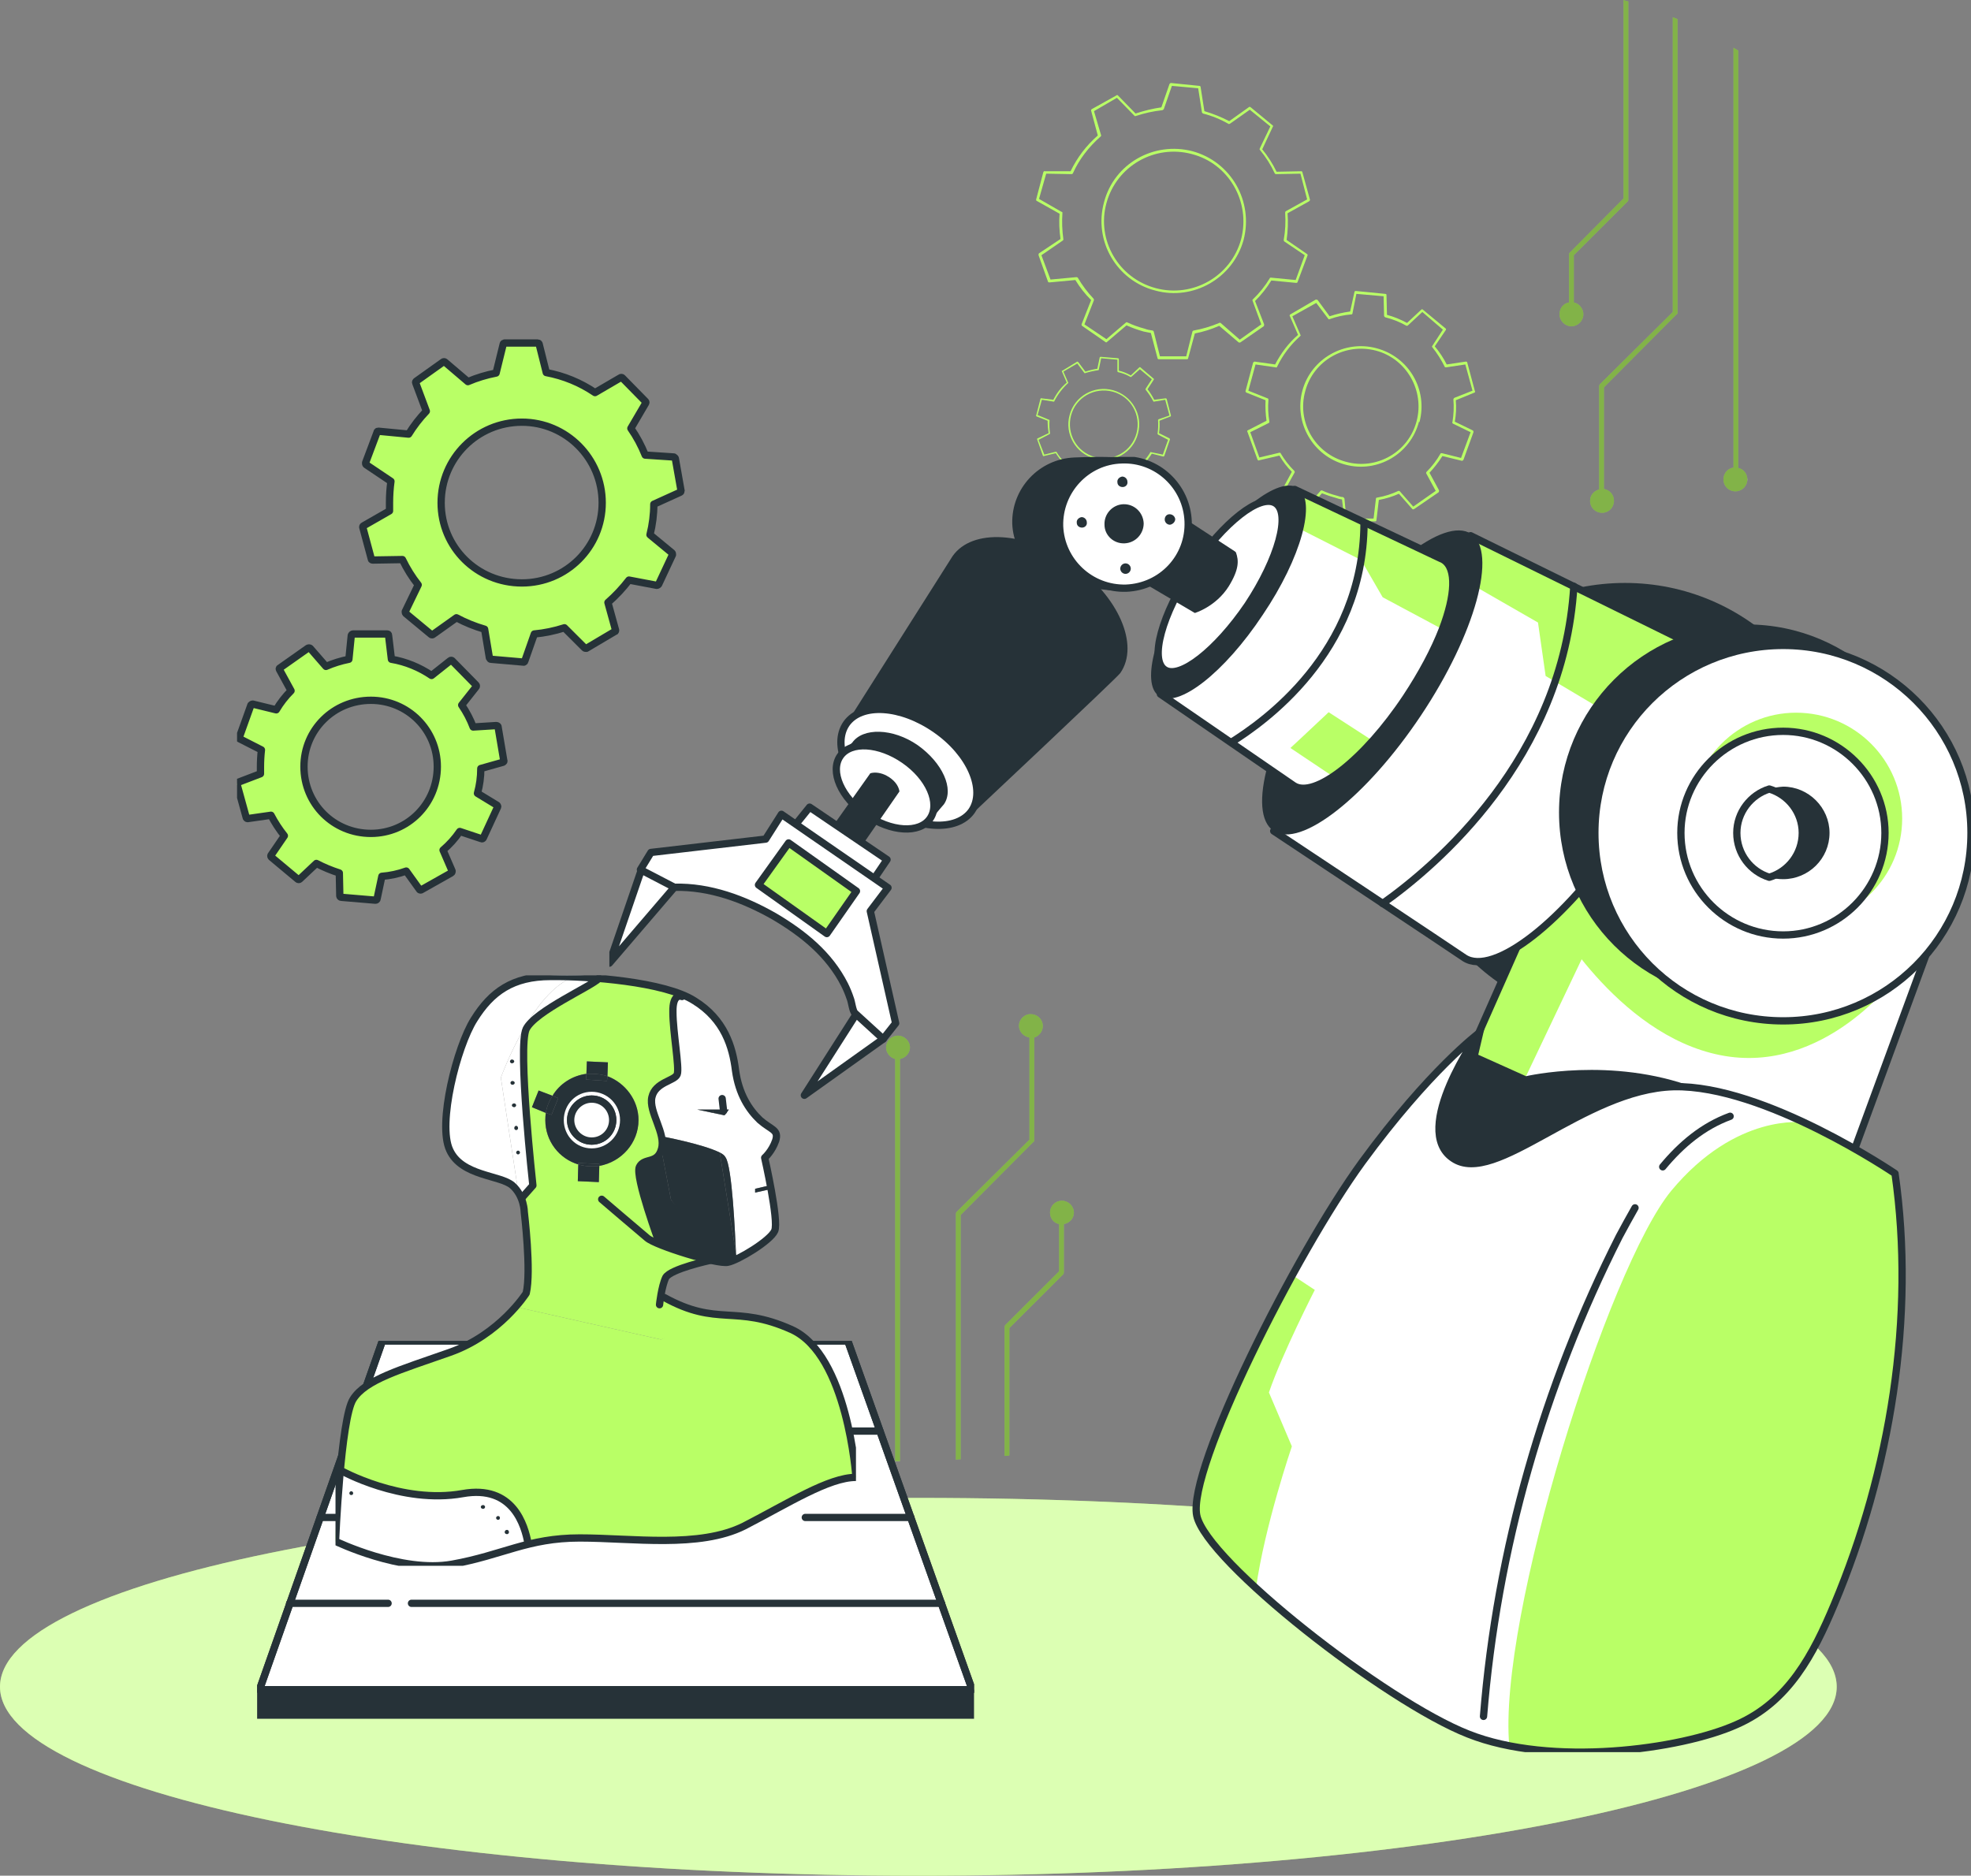 <svg width="270" height="257" viewBox="0 0 270 257" fill="none" xmlns="http://www.w3.org/2000/svg">
<rect x="0" y="0" width="270" height="257" fill="#808080" stroke="none"/>
<g clip-path="url(#clip0_1701_414)">
<g clip-path="url(#clip1_1701_414)">
<path d="M222.991 27.582C223.035 27.539 223.057 27.474 223.057 27.386V0.196C222.838 0.153 222.62 0.087 222.402 0V27.19L215.004 34.641C214.96 34.685 214.938 34.75 214.938 34.837V41.439C214.153 41.57 213.629 42.223 213.629 43.073C213.629 43.923 214.349 44.707 215.266 44.707C216.182 44.707 216.902 43.923 216.902 43.073C216.902 42.289 216.313 41.57 215.593 41.439V34.968L222.991 27.582Z" fill="#B9FF66"/>
<path d="M237.461 6.536V64.054C236.675 64.185 236.086 64.838 236.086 65.688C236.086 66.603 236.806 67.322 237.723 67.322C238.639 67.322 239.359 66.603 239.359 65.688C239.359 64.904 238.836 64.25 238.116 64.119V6.928C237.897 6.798 237.679 6.667 237.461 6.536Z" fill="#B9FF66"/>
<path d="M219.717 66.995V53.073L229.669 43.073C229.756 43.029 229.799 42.964 229.799 42.877V2.614C229.581 2.527 229.363 2.44 229.145 2.353V42.746L219.128 52.681C219.084 52.768 219.062 52.855 219.062 52.943V67.061C218.342 67.257 217.818 67.845 217.818 68.629C217.818 69.544 218.539 70.263 219.455 70.263C220.372 70.263 221.092 69.544 221.092 68.629C221.092 67.779 220.503 67.126 219.717 66.995Z" fill="#B9FF66"/>
<g opacity="0.3">
<path d="M222.991 27.582C223.035 27.539 223.057 27.474 223.057 27.386V0.196C222.838 0.153 222.62 0.087 222.402 0V27.19L215.004 34.641C214.96 34.685 214.938 34.75 214.938 34.837V41.439C214.153 41.57 213.629 42.223 213.629 43.073C213.629 43.923 214.349 44.707 215.266 44.707C216.182 44.707 216.902 43.923 216.902 43.073C216.902 42.289 216.313 41.57 215.593 41.439V34.968L222.991 27.582Z" fill="black"/>
<path d="M237.461 6.536V64.054C236.675 64.185 236.086 64.838 236.086 65.688C236.086 66.603 236.806 67.322 237.723 67.322C238.639 67.322 239.359 66.603 239.359 65.688C239.359 64.904 238.836 64.25 238.116 64.119V6.928C237.897 6.798 237.679 6.667 237.461 6.536Z" fill="black"/>
<path d="M219.717 66.995V53.073L229.669 43.073C229.756 43.029 229.799 42.964 229.799 42.877V2.614C229.581 2.527 229.363 2.44 229.145 2.353V42.746L219.128 52.681C219.084 52.768 219.062 52.855 219.062 52.943V67.061C218.342 67.257 217.818 67.845 217.818 68.629C217.818 69.544 218.539 70.263 219.455 70.263C220.372 70.263 221.092 69.544 221.092 68.629C221.092 67.779 220.503 67.126 219.717 66.995Z" fill="black"/>
</g>
<path d="M131.594 166.475L141.546 156.475C141.633 156.431 141.677 156.366 141.677 156.279V142.161C142.331 141.965 142.855 141.311 142.855 140.592C142.855 139.677 142.135 138.958 141.218 138.958C140.367 138.893 139.582 139.677 139.582 140.527C139.582 141.376 140.236 142.03 141.022 142.161V156.148L131.005 166.083C130.961 166.17 130.939 166.257 130.939 166.344V200.005C131.158 199.962 131.376 199.94 131.594 199.94V166.475Z" fill="#B9FF66"/>
<path d="M138.272 181.966L145.67 174.58C145.714 174.493 145.736 174.405 145.736 174.318V167.717C146.521 167.586 147.11 166.933 147.11 166.148C147.11 165.233 146.325 164.514 145.474 164.514C144.557 164.514 143.837 165.233 143.837 166.148C143.837 166.933 144.361 167.586 145.081 167.717V174.188L137.683 181.573C137.639 181.661 137.617 181.748 137.617 181.835V199.482C137.835 199.482 138.054 199.461 138.272 199.417V181.966Z" fill="#B9FF66"/>
<path d="M122.625 200.201C122.843 200.201 123.061 200.201 123.28 200.201V145.102C124 144.971 124.654 144.317 124.654 143.533C124.654 142.618 123.869 141.899 123.018 141.899C122.101 141.899 121.381 142.618 121.381 143.533C121.381 144.252 121.905 144.906 122.625 145.102V200.201Z" fill="#B9FF66"/>
<g opacity="0.3">
<path d="M131.594 166.475L141.546 156.475C141.633 156.431 141.677 156.366 141.677 156.279V142.161C142.331 141.965 142.855 141.311 142.855 140.592C142.855 139.677 142.135 138.958 141.218 138.958C140.367 138.893 139.582 139.677 139.582 140.527C139.582 141.376 140.236 142.03 141.022 142.161V156.148L131.005 166.083C130.961 166.17 130.939 166.257 130.939 166.344V200.005C131.158 199.962 131.376 199.94 131.594 199.94V166.475Z" fill="black"/>
<path d="M138.272 181.966L145.67 174.58C145.714 174.493 145.736 174.405 145.736 174.318V167.717C146.521 167.586 147.11 166.933 147.11 166.148C147.11 165.233 146.325 164.514 145.474 164.514C144.557 164.514 143.837 165.233 143.837 166.148C143.837 166.933 144.361 167.586 145.081 167.717V174.188L137.683 181.573C137.639 181.661 137.617 181.748 137.617 181.835V199.482C137.835 199.482 138.054 199.461 138.272 199.417V181.966Z" fill="black"/>
<path d="M122.625 200.201C122.843 200.201 123.061 200.201 123.28 200.201V145.102C124 144.971 124.654 144.317 124.654 143.533C124.654 142.618 123.869 141.899 123.018 141.899C122.101 141.899 121.381 142.618 121.381 143.533C121.381 144.252 121.905 144.906 122.625 145.102V200.201Z" fill="black"/>
</g>
<path d="M163.348 20.72C158.045 19.347 152.611 22.419 151.236 27.713C149.796 33.008 152.939 38.432 158.242 39.805C163.479 41.243 168.913 38.106 170.354 32.877C171.729 27.583 168.651 22.158 163.348 20.72ZM170.026 32.746C168.651 37.844 163.414 40.851 158.307 39.478C153.2 38.106 150.189 32.877 151.564 27.844C152.939 22.746 158.176 19.739 163.283 21.112C168.324 22.419 171.336 27.648 170.026 32.746Z" fill="#B9FF66"/>
<path d="M172.907 20.458L174.347 17.386C174.413 17.321 174.413 17.256 174.347 17.19L171.336 14.707C171.27 14.641 171.205 14.641 171.139 14.641L168.39 16.602C167.298 16.035 166.164 15.578 164.985 15.229L164.461 11.896C164.461 11.831 164.396 11.765 164.265 11.765L160.402 11.373C160.337 11.373 160.271 11.438 160.206 11.504L159.093 14.707C157.914 14.881 156.736 15.164 155.557 15.556L153.135 13.072C153.069 13.007 153.004 13.007 152.938 13.072L149.534 14.968C149.469 15.033 149.469 15.099 149.469 15.164L150.385 18.563C148.814 19.935 147.57 21.569 146.653 23.465H143.118C143.052 23.399 142.987 23.465 142.922 23.596L141.939 27.321C141.939 27.387 141.939 27.517 142.005 27.517L145.148 29.282C145.06 30.415 145.104 31.57 145.278 32.746L142.332 34.707C142.267 34.772 142.267 34.838 142.267 34.968L143.576 38.629C143.642 38.694 143.707 38.694 143.773 38.694L147.308 38.367C147.919 39.369 148.639 40.285 149.469 41.112L148.159 44.446C148.159 44.511 148.159 44.577 148.225 44.642L151.433 46.864C151.498 46.929 151.564 46.929 151.629 46.864L154.313 44.577C155.099 44.925 155.885 45.208 156.67 45.426C156.998 45.492 157.325 45.557 157.652 45.622L158.569 49.086C158.569 49.152 158.634 49.217 158.7 49.217H162.628C162.694 49.217 162.759 49.152 162.759 49.086L163.676 45.688C164.81 45.47 165.923 45.121 167.015 44.642L169.699 46.929C169.764 46.929 169.83 46.929 169.895 46.929L173.103 44.707C173.169 44.642 173.169 44.511 173.169 44.446L171.925 41.243C172.798 40.372 173.54 39.435 174.151 38.433L177.555 38.759C177.686 38.759 177.752 38.694 177.752 38.629L179.127 34.968C179.127 34.881 179.083 34.816 178.996 34.772L176.246 32.877C176.421 31.657 176.464 30.437 176.377 29.217L179.323 27.583C179.389 27.517 179.454 27.452 179.454 27.387L178.407 23.596C178.407 23.53 178.341 23.465 178.276 23.465L174.871 23.53C174.347 22.441 173.693 21.417 172.907 20.458ZM179.061 27.321L176.115 28.955C176.071 28.999 176.05 29.064 176.05 29.151C176.137 30.415 176.071 31.657 175.853 32.877C175.853 32.964 175.875 33.029 175.919 33.073L178.734 34.968L177.49 38.367L174.085 38.04C173.998 38.04 173.955 38.062 173.955 38.106C173.3 39.195 172.514 40.175 171.598 41.047C171.554 41.091 171.554 41.156 171.598 41.243L172.776 44.446L169.83 46.537L167.211 44.25C167.124 44.206 167.058 44.206 167.015 44.25C165.88 44.729 164.701 45.078 163.479 45.295C163.392 45.339 163.348 45.383 163.348 45.426L162.497 48.825H158.896L158.045 45.426C158.002 45.339 157.958 45.295 157.914 45.295C157.456 45.23 157.129 45.165 156.801 45.034C155.972 44.816 155.186 44.533 154.444 44.184C154.357 44.141 154.292 44.141 154.248 44.184L151.564 46.472L148.552 44.446L149.861 41.112C149.861 41.069 149.84 41.003 149.796 40.916C148.967 40.045 148.246 39.086 147.635 38.04C147.592 37.997 147.526 37.975 147.439 37.975L143.904 38.302L142.66 34.968L145.606 32.942C145.649 32.899 145.671 32.855 145.671 32.812C145.497 31.591 145.453 30.371 145.54 29.151C145.54 29.064 145.497 29.021 145.409 29.021L142.332 27.256L143.314 23.792L146.784 23.857C146.872 23.857 146.937 23.814 146.981 23.726C147.832 21.831 149.141 20.131 150.778 18.694C150.822 18.65 150.843 18.606 150.843 18.563L149.861 15.229L153.004 13.399L155.426 15.883C155.47 15.927 155.535 15.927 155.623 15.883C156.801 15.491 158.002 15.229 159.224 15.099C159.311 15.055 159.376 15.011 159.42 14.968L160.533 11.765L164.134 12.092L164.658 15.425C164.701 15.469 164.745 15.513 164.789 15.556C166.011 15.861 167.189 16.34 168.324 16.994C168.368 16.994 168.433 16.972 168.52 16.929L171.205 15.033L174.02 17.321L172.58 20.328C172.536 20.415 172.536 20.48 172.58 20.524C173.409 21.526 174.085 22.593 174.609 23.726C174.653 23.814 174.718 23.857 174.806 23.857L178.145 23.792L179.061 27.321Z" fill="#B9FF66"/>
<path d="M196.542 47.453L198.047 45.23C198.113 45.165 198.113 45.034 197.982 44.969L194.905 42.42C194.839 42.354 194.774 42.354 194.708 42.42L192.744 44.25C191.871 43.77 190.955 43.4 189.995 43.139L189.929 40.394C189.929 40.328 189.864 40.263 189.733 40.263L185.739 39.871C185.608 39.871 185.543 39.936 185.543 40.001L184.953 42.681C183.993 42.812 183.055 43.03 182.138 43.335L180.501 41.112C180.436 41.047 180.305 41.047 180.239 41.047L176.769 43.073C176.639 43.139 176.639 43.269 176.704 43.335L177.817 45.884C176.508 46.995 175.46 48.433 174.674 49.936L171.859 49.544C171.794 49.544 171.728 49.609 171.663 49.675L170.615 53.596C170.615 53.662 170.681 53.792 170.746 53.792L173.365 54.838C173.321 55.797 173.365 56.734 173.496 57.649L170.943 58.956C170.877 58.956 170.812 59.087 170.877 59.152L172.252 62.943C172.317 63.074 172.383 63.139 172.448 63.074L175.264 62.42C175.744 63.248 176.311 63.989 176.966 64.642L175.591 67.192C175.591 67.257 175.591 67.388 175.656 67.388L178.995 69.741C179.061 69.806 179.126 69.806 179.192 69.741L181.091 67.584C181.745 67.845 182.4 68.063 183.055 68.237C183.273 68.325 183.535 68.39 183.84 68.433L184.168 71.244C184.168 71.375 184.233 71.44 184.299 71.44H188.358C188.489 71.44 188.554 71.375 188.554 71.244L188.882 68.499C189.842 68.325 190.758 68.041 191.631 67.649L193.464 69.741C193.53 69.806 193.661 69.806 193.726 69.741L197.065 67.453C197.131 67.388 197.131 67.257 197.131 67.192L195.821 64.773C196.476 64.076 197.065 63.313 197.589 62.486L200.273 63.139C200.339 63.139 200.404 63.074 200.47 63.008L201.845 59.218C201.845 59.087 201.845 59.021 201.714 58.956L199.291 57.78C199.466 56.777 199.51 55.797 199.422 54.838L201.976 53.792C202.041 53.792 202.107 53.662 202.041 53.596L200.994 49.675C200.994 49.609 200.928 49.544 200.797 49.544L198.178 49.936C197.742 49.065 197.196 48.237 196.542 47.453ZM201.714 53.531L199.226 54.511C199.16 54.577 199.095 54.642 199.095 54.708C199.182 55.753 199.139 56.799 198.964 57.845C198.899 57.91 198.964 57.976 199.029 58.041L201.452 59.218L200.142 62.747L197.524 62.093C197.458 62.093 197.327 62.093 197.327 62.159C196.803 63.074 196.171 63.902 195.429 64.642C195.363 64.708 195.363 64.773 195.363 64.839L196.673 67.257L193.595 69.414L191.762 67.322C191.762 67.257 191.631 67.257 191.566 67.257C190.649 67.693 189.689 67.998 188.685 68.172C188.554 68.172 188.489 68.237 188.489 68.303L188.161 71.048H184.43L184.168 68.303C184.102 68.237 184.102 68.172 183.971 68.107C183.644 68.107 183.382 67.976 183.12 67.91C182.422 67.736 181.745 67.497 181.091 67.192C181.025 67.192 180.96 67.192 180.894 67.257L179.061 69.349L175.984 67.192L177.359 64.708C177.359 64.642 177.359 64.577 177.293 64.512C176.595 63.815 175.984 63.03 175.46 62.159C175.46 62.093 175.395 62.028 175.264 62.028L172.514 62.682L171.27 59.218L173.758 57.976C173.889 57.91 173.889 57.845 173.889 57.78C173.714 56.777 173.671 55.775 173.758 54.773C173.758 54.642 173.692 54.577 173.627 54.577L171.008 53.531L171.99 49.936L174.74 50.328C174.805 50.394 174.936 50.328 174.936 50.263C175.722 48.629 176.769 47.256 178.079 46.08C178.144 46.015 178.21 45.949 178.144 45.884L177.031 43.335L180.305 41.505L181.942 43.661C181.942 43.727 182.073 43.792 182.138 43.727C183.098 43.378 184.102 43.16 185.15 43.073C185.215 43.073 185.281 43.008 185.281 42.877L185.804 40.263L189.536 40.59L189.602 43.269C189.602 43.335 189.667 43.4 189.733 43.465C190.78 43.727 191.762 44.119 192.679 44.642C192.744 44.642 192.81 44.642 192.875 44.577L194.839 42.746L197.655 45.165L196.214 47.387C196.149 47.453 196.149 47.518 196.214 47.583C196.869 48.411 197.436 49.304 197.916 50.263C197.916 50.328 197.982 50.328 198.113 50.328L200.732 49.936L201.714 53.531Z" fill="#B9FF66"/>
<path d="M188.555 47.714C184.169 46.538 179.586 49.152 178.407 53.531C177.229 57.91 179.847 62.486 184.299 63.662C188.686 64.839 193.203 62.224 194.382 57.78L194.447 57.845C195.626 53.401 193.007 48.891 188.555 47.714ZM194.055 57.714C192.942 61.963 188.555 64.447 184.365 63.27C180.175 62.159 177.621 57.845 178.8 53.597C179.913 49.413 184.234 46.93 188.49 48.041C192.68 49.152 195.168 53.531 194.055 57.714Z" fill="#B9FF66"/>
<path d="M160.402 56.93L159.813 54.642C159.77 54.598 159.726 54.577 159.682 54.577L158.111 54.773C157.849 54.25 157.544 53.77 157.194 53.335L158.046 52.028C158.089 51.94 158.089 51.897 158.046 51.897L156.212 50.328C156.169 50.285 156.125 50.285 156.081 50.328L154.903 51.439C154.379 51.134 153.834 50.916 153.266 50.786V49.152C153.266 49.152 153.201 49.086 153.135 49.086L150.778 48.89C150.735 48.89 150.691 48.912 150.647 48.956L150.32 50.524C149.753 50.611 149.207 50.742 148.683 50.916L147.701 49.609C147.658 49.566 147.614 49.544 147.57 49.544L145.541 50.786C145.453 50.786 145.432 50.829 145.475 50.916L146.13 52.42C145.344 53.073 144.755 53.858 144.297 54.773L142.66 54.577C142.616 54.533 142.573 54.555 142.529 54.642L141.94 56.93C141.896 56.973 141.918 57.017 142.005 57.06L143.511 57.648C143.511 58.215 143.555 58.782 143.642 59.348L142.136 60.067C142.071 60.067 142.071 60.132 142.071 60.198L142.856 62.42C142.9 62.507 142.944 62.529 142.987 62.485L144.624 62.093C144.93 62.572 145.279 63.03 145.672 63.466L144.82 64.904C144.82 64.947 144.842 64.991 144.886 65.034L146.85 66.407C146.894 66.451 146.937 66.451 146.981 66.407L148.094 65.165C148.443 65.339 148.814 65.47 149.207 65.557C149.338 65.601 149.491 65.644 149.665 65.688L149.862 67.322C149.862 67.366 149.905 67.387 149.993 67.387H152.35C152.415 67.387 152.481 67.387 152.481 67.322L152.611 65.688C153.179 65.601 153.724 65.427 154.248 65.165L155.361 66.407C155.405 66.451 155.449 66.451 155.492 66.407L157.456 65.034C157.5 65.034 157.5 64.991 157.456 64.904L156.736 63.531C157.129 63.095 157.478 62.638 157.784 62.158L159.355 62.551C159.399 62.551 159.442 62.529 159.486 62.485L160.272 60.198C160.272 60.198 160.272 60.132 160.206 60.067L158.766 59.348C158.853 58.782 158.875 58.215 158.831 57.648L160.337 57.06C160.402 57.06 160.402 56.995 160.402 56.93ZM158.7 57.452C158.657 57.496 158.635 57.54 158.635 57.583C158.678 58.193 158.657 58.803 158.569 59.413C158.569 59.457 158.591 59.5 158.635 59.544L160.01 60.263L159.289 62.289L157.718 61.962C157.675 61.919 157.631 61.919 157.587 61.962C157.282 62.485 156.911 62.965 156.474 63.4C156.431 63.444 156.431 63.487 156.474 63.531L157.26 64.969L155.427 66.211L154.379 64.969C154.336 64.969 154.292 64.969 154.248 64.969C153.681 65.23 153.113 65.405 152.546 65.492C152.459 65.492 152.415 65.514 152.415 65.557L152.219 67.191H150.058L149.862 65.557C149.862 65.514 149.84 65.492 149.796 65.492C149.578 65.448 149.403 65.405 149.272 65.361C148.88 65.23 148.487 65.078 148.094 64.904C148.05 64.904 148.007 64.925 147.963 64.969L146.85 66.211L145.082 64.969L145.868 63.466C145.868 63.422 145.868 63.379 145.868 63.335C145.432 62.943 145.061 62.485 144.755 61.962C144.755 61.919 144.711 61.897 144.624 61.897L143.053 62.289L142.267 60.263L143.773 59.479C143.817 59.479 143.838 59.435 143.838 59.348C143.751 58.782 143.729 58.193 143.773 57.583C143.773 57.54 143.751 57.518 143.707 57.518L142.136 56.864L142.725 54.773L144.362 55.034C144.406 55.034 144.428 55.012 144.428 54.969C144.886 54.054 145.541 53.204 146.326 52.485C146.37 52.485 146.37 52.463 146.326 52.42L145.672 50.916L147.57 49.805L148.552 51.112C148.596 51.156 148.64 51.156 148.683 51.112C149.251 50.938 149.84 50.807 150.451 50.72C150.495 50.72 150.516 50.699 150.516 50.655L150.844 49.086L153.07 49.282V50.851C153.07 50.895 153.092 50.938 153.135 50.982C153.746 51.112 154.314 51.33 154.837 51.635C154.881 51.679 154.925 51.679 154.968 51.635L156.147 50.59L157.784 51.962L156.933 53.269C156.933 53.313 156.933 53.356 156.933 53.4C157.325 53.879 157.675 54.402 157.98 54.969C157.98 55.012 158.002 55.034 158.046 55.034L159.617 54.773L160.206 56.93L158.7 57.452Z" fill="#B9FF66"/>
<path d="M152.481 53.465C149.862 52.746 147.178 54.315 146.523 56.864C145.803 59.479 147.374 62.158 149.927 62.812C152.546 63.531 155.23 62.028 155.885 59.413C156.605 56.799 155.034 54.184 152.481 53.465ZM155.689 59.348C155.034 61.832 152.481 63.335 149.993 62.616C147.505 61.962 146.065 59.413 146.719 56.93C147.374 54.446 149.927 53.008 152.415 53.661C154.903 54.315 156.343 56.864 155.689 59.348Z" fill="#B9FF66"/>
<path d="M92.509 62.812C92.509 62.747 92.378 62.681 92.313 62.616L88.385 62.355C87.861 61.047 87.206 59.827 86.42 58.694L88.45 55.23C88.515 55.099 88.45 55.034 88.385 54.969L85.242 51.766C85.176 51.701 85.046 51.701 84.98 51.766L81.51 53.792C79.481 52.42 77.254 51.505 74.832 51.047L73.85 47.125C73.85 47.06 73.719 46.995 73.654 46.995H69.136C69.071 46.995 68.94 47.06 68.94 47.125L67.958 51.112C66.605 51.374 65.317 51.766 64.095 52.289L60.952 49.609C60.887 49.544 60.756 49.544 60.691 49.609L57.024 52.224C56.959 52.289 56.893 52.354 56.959 52.485L58.399 56.341C57.482 57.3 56.675 58.346 55.977 59.479L51.852 59.086C51.786 59.086 51.656 59.086 51.656 59.217L50.084 63.4C50.084 63.531 50.084 63.596 50.15 63.662L53.554 65.949C53.423 66.908 53.358 67.888 53.358 68.891C53.358 69.217 53.358 69.61 53.358 70.002L49.822 72.028C49.691 72.093 49.691 72.159 49.691 72.224L50.87 76.603C50.87 76.669 50.935 76.734 51.066 76.734L55.126 76.669C55.736 77.932 56.457 79.087 57.286 80.133L55.518 83.793C55.518 83.858 55.518 83.989 55.584 84.054L59.054 86.93C59.119 86.996 59.25 86.996 59.316 86.93L62.524 84.643C63.746 85.296 65.033 85.819 66.386 86.211L67.041 90.133C67.107 90.264 67.172 90.329 67.237 90.329L71.755 90.721C71.842 90.678 71.886 90.634 71.886 90.591L73.195 86.865C74.592 86.734 75.967 86.451 77.32 86.015L80.07 88.76C80.135 88.826 80.201 88.826 80.332 88.826L84.194 86.538C84.325 86.538 84.325 86.407 84.325 86.342L83.278 82.551C84.325 81.636 85.307 80.59 86.159 79.479L89.956 80.198C90.087 80.198 90.152 80.133 90.218 80.067L92.116 76.015C92.116 75.884 92.116 75.819 92.051 75.754L89.039 73.27C89.388 71.875 89.563 70.481 89.563 69.087L93.164 67.453C93.229 67.453 93.295 67.322 93.295 67.257L92.509 62.812ZM71.493 79.871C65.339 79.871 60.429 74.969 60.429 68.891C60.429 62.812 65.339 57.845 71.493 57.845C77.582 57.845 82.492 62.812 82.492 68.891C82.492 74.969 77.582 79.871 71.493 79.871Z" fill="#B9FF66" stroke="#263238" stroke-linecap="round" stroke-linejoin="round"/>
<path d="M68.22 99.545C68.22 99.48 68.089 99.414 67.958 99.414L64.815 99.61C64.422 98.564 63.898 97.562 63.244 96.604L65.208 94.12C65.273 94.055 65.273 93.924 65.208 93.858L61.934 90.525C61.869 90.46 61.738 90.46 61.672 90.525L59.119 92.551C57.482 91.44 55.584 90.656 53.62 90.329L53.227 87.061C53.227 86.93 53.161 86.865 53.03 86.865H48.382C48.251 86.865 48.186 86.93 48.12 87.061L47.793 90.329C46.702 90.547 45.654 90.874 44.65 91.309L42.49 88.826C42.359 88.76 42.293 88.76 42.162 88.826L38.365 91.505C38.234 91.571 38.234 91.636 38.3 91.767L39.871 94.643C39.085 95.427 38.409 96.299 37.841 97.257L34.633 96.473C34.502 96.473 34.437 96.538 34.371 96.604L32.8 100.983C32.734 101.113 32.8 101.244 32.865 101.244L35.812 102.748C35.724 103.532 35.681 104.316 35.681 105.101C35.681 105.362 35.681 105.667 35.681 106.016L32.604 107.192C32.538 107.257 32.473 107.388 32.473 107.454L33.717 111.963C33.717 112.094 33.847 112.16 33.913 112.16L37.121 111.702C37.645 112.704 38.256 113.641 38.954 114.513L37.121 117.192C37.056 117.258 37.121 117.388 37.187 117.454L40.787 120.46C40.853 120.526 40.984 120.526 41.049 120.46L43.341 118.303C44.345 118.826 45.392 119.262 46.483 119.611L46.549 122.748C46.549 122.879 46.68 122.944 46.745 122.944L51.394 123.336H51.459C51.525 123.336 51.656 123.271 51.656 123.14L52.31 120.068C53.445 119.981 54.558 119.741 55.649 119.349L57.482 121.898C57.548 121.964 57.679 121.964 57.744 121.898L61.803 119.611C61.934 119.545 61.934 119.415 61.934 119.349L60.691 116.473C61.563 115.733 62.327 114.883 62.982 113.924L65.928 114.905C66.059 114.97 66.124 114.905 66.19 114.839L68.154 110.591C68.22 110.525 68.154 110.395 68.089 110.329L65.404 108.695C65.71 107.606 65.863 106.473 65.863 105.297L68.874 104.447C69.005 104.382 69.071 104.316 69.005 104.185L68.22 99.545ZM59.905 105.035C59.905 110.133 55.846 114.186 50.804 114.186C45.698 114.186 41.639 110.133 41.639 105.035C41.639 100.002 45.698 95.95 50.804 95.95C55.846 95.95 59.905 100.002 59.905 105.035Z" fill="#B9FF66" stroke="#263238" stroke-linecap="round" stroke-linejoin="round"/>
</g>
<g clip-path="url(#clip2_1701_414)">
<path d="M251.603 231.117C251.603 245.366 195.299 257 125.834 257C56.37 257 0 245.366 0 231.117C0 216.803 56.37 205.234 125.834 205.234C195.299 205.234 251.603 216.803 251.603 231.117Z" fill="#B9FF66"/>
<path opacity="0.5" d="M251.603 231.117C251.603 245.366 195.299 257 125.834 257C56.37 257 0 245.366 0 231.117C0 216.803 56.37 205.234 125.834 205.234C195.299 205.234 251.603 216.803 251.603 231.117Z" fill="white"/>
</g>
<g clip-path="url(#clip3_1701_414)">
<path d="M133.167 231.509H35.551L52.377 183.73H116.145L133.167 231.509Z" fill="#263238"/>
<path d="M133.428 235.496H35.223V231.509H133.428V235.496Z" fill="#263238"/>
<path d="M133.167 231.509H35.551L52.377 183.73H116.145L133.167 231.509Z" fill="white" stroke="#263238" stroke-linecap="round" stroke-linejoin="round"/>
<path d="M133.167 231.509H35.551L52.377 183.73H116.145L133.167 231.509Z" stroke="#263238" stroke-linecap="round" stroke-linejoin="round"/>
<path d="M56.369 219.679H128.976" stroke="#263238" stroke-linecap="round" stroke-linejoin="round"/>
<path d="M39.674 219.679H53.161" stroke="#263238" stroke-linecap="round" stroke-linejoin="round"/>
<path d="M110.316 207.914H124.785" stroke="#263238" stroke-linecap="round" stroke-linejoin="round"/>
<path d="M43.865 207.914H101.283" stroke="#263238" stroke-linecap="round" stroke-linejoin="round"/>
<path d="M47.99 196.083H120.532" stroke="#263238" stroke-linecap="round" stroke-linejoin="round"/>
</g>
<g clip-path="url(#clip4_1701_414)">
<path d="M90.478 157.847C90.566 157.716 90.609 157.629 90.609 157.585C90.566 157.673 90.522 157.76 90.478 157.847Z" fill="#B9FF66"/>
<path d="M90.544 155.755C90.413 155.167 90.217 154.383 89.824 153.468C90.086 154.252 90.348 155.036 90.544 155.755Z" fill="#B9FF66"/>
<path d="M72.999 162.422C72.933 162.488 72.54 163.011 72.082 163.468L72.278 163.337C72.999 162.749 73.326 161.9 73.26 160.984C73.195 160.396 73.064 159.612 72.999 158.762C73.195 160.723 73.064 162.226 72.999 162.422Z" fill="#B9FF66"/>
<path d="M92.246 137.52C92.29 137.258 92.355 137.041 92.442 136.866C92.355 136.997 92.29 137.215 92.246 137.52Z" fill="#B9FF66"/>
<path d="M87.99 159.612C88.383 159.35 89.038 158.958 89.561 158.631C88.972 158.893 88.383 159.089 87.99 159.612Z" fill="#B9FF66"/>
<path d="M71.952 146.736C71.952 146.823 71.952 146.888 71.952 146.932C71.821 144.775 71.821 142.879 72.017 141.834C72.148 141.049 72.541 140.33 73.195 139.677C71.231 141.311 71.886 145.298 71.952 146.736Z" fill="#B9FF66"/>
<path d="M92.77 146.801C92.443 147.585 91.264 148.043 90.348 148.762C91.395 148.043 92.443 147.847 92.77 146.801Z" fill="#B9FF66"/>
<path d="M81.772 134.317C82.361 134.055 82.688 133.99 82.688 133.925C82.513 133.925 82.361 133.903 82.23 133.859L81.772 134.317Z" fill="#B9FF66"/>
<path d="M90.348 170.396L97.746 172.619C97.79 172.619 97.811 172.619 97.811 172.619C95.323 171.9 90.74 170.527 90.348 170.396Z" fill="#B9FF66"/>
<path d="M117.256 202.423C115.358 202.75 113.459 203.273 111.691 203.992C111.299 204.166 110.884 204.362 110.447 204.58C108.287 205.691 106.323 207.064 104.162 208.11C94.211 212.946 82.164 209.025 71.427 211.705C68.219 212.489 65.207 213.861 61.934 214.319C56.5 215.103 51.066 213.273 45.959 211.182C46.09 204.515 46.548 196.41 47.465 193.534C48.84 190.397 51.524 189.09 54.143 187.913C55.387 187.456 56.827 187.325 57.744 186.671C64.684 184.514 68.612 181.116 70.772 179.089L90.544 183.534L97.943 179.874C100.758 180.462 103.508 180.527 106.061 181.181C111.626 182.88 113.066 186.541 114.507 189.547C114.725 190.157 114.943 190.789 115.161 191.443C115.882 194.122 116.667 198.698 117.256 202.423Z" fill="#B9FF66"/>
<path d="M90.478 177.521C90.478 177.521 90.478 177.194 90.544 176.736C90.674 175.952 91.067 174.776 92.311 174.318C92.311 174.274 92.311 174.253 92.311 174.253C93.555 173.599 95.257 173.207 96.567 172.945C96.96 172.815 97.353 172.706 97.745 172.619L90.347 170.396C90.347 170.396 89.889 169.547 89.103 166.801C88.929 166.279 88.754 165.734 88.579 165.167C87.859 162.814 87.074 160.331 87.597 159.873C87.685 159.786 87.816 159.699 87.99 159.612C88.383 159.089 88.972 158.893 89.561 158.631C89.954 158.37 90.347 158.108 90.478 157.847C90.522 157.76 90.565 157.673 90.609 157.586C90.609 157.259 90.674 156.932 90.609 156.605C90.609 156.387 90.587 156.104 90.544 155.755C90.347 155.036 90.085 154.252 89.823 153.468C88.71 150.396 88.972 149.677 90.347 148.762C91.264 148.043 92.442 147.585 92.77 146.801C92.813 146.67 92.857 146.539 92.9 146.409C92.9 146.191 92.9 145.929 92.9 145.624C92.704 143.729 91.853 139.35 92.246 137.52C92.29 137.215 92.355 136.997 92.442 136.866C92.704 136.605 93.031 136.474 93.424 136.539C93.512 136.539 93.577 136.539 93.621 136.539C90.674 135.493 86.746 134.448 82.687 133.925C82.687 133.99 82.36 134.056 81.77 134.317C80.003 135.101 75.747 137.454 73.194 139.677C72.539 140.33 72.146 141.049 72.015 141.833C71.819 142.879 71.819 144.775 71.95 146.932C72.015 148.827 72.736 156.801 72.998 158.762C73.063 159.612 73.194 160.396 73.259 160.984C73.325 161.899 72.998 162.749 72.277 163.337L72.081 163.468C71.819 163.795 71.492 164.122 71.492 164.122C71.688 164.71 71.754 165.429 71.819 166.082C71.95 166.736 72.015 167.52 72.081 168.501C72.408 171.638 72.605 174.71 72.081 177.782C72.081 177.782 71.557 178.305 70.772 179.089L90.544 183.534C90.544 183.534 97.418 181.181 97.353 181.116L97.942 179.874C96.632 179.612 92.573 178.566 90.478 177.521ZM82.032 161.965L79.152 161.834L79.217 159.546C76.598 158.762 74.7 156.344 74.7 153.468C74.7 153.119 74.722 152.792 74.765 152.487L72.867 151.703L73.783 149.415L75.682 150.134C76.664 148.5 78.366 147.389 80.33 147.128L80.396 145.428L83.276 145.559L83.211 147.455C85.633 148.37 87.466 150.723 87.466 153.468C87.466 156.605 85.109 159.22 82.098 159.742L82.032 161.965Z" fill="#B9FF66"/>
<path d="M71.297 163.729C71.428 164.187 71.69 164.906 71.821 166.082C71.755 165.429 71.69 164.71 71.493 164.122C71.493 164.078 71.428 163.947 71.297 163.729Z" fill="#B9FF66"/>
<path d="M72.082 168.501C72.409 173.011 72.082 177.782 72.082 177.782C72.606 174.71 72.409 171.638 72.082 168.501Z" fill="#B9FF66"/>
<path d="M70.772 134.448C70.772 134.448 70.751 134.448 70.707 134.448C71.013 134.317 71.34 134.23 71.689 134.187C71.34 134.23 71.034 134.317 70.772 134.448Z" fill="white"/>
<path d="M63.244 143.01C63.419 142.618 63.593 142.226 63.768 141.833C63.55 142.269 63.375 142.661 63.244 143.01Z" fill="white"/>
<path d="M63.963 160.004C65.927 161.18 68.677 161.638 69.79 162.226C68.284 161.376 66.123 160.984 64.749 160.396C64.443 160.265 64.181 160.135 63.963 160.004Z" fill="white"/>
<path d="M62.72 159.089C62.24 158.653 61.869 158.152 61.607 157.585C61.804 158.108 62.197 158.631 62.72 159.089Z" fill="white"/>
<path d="M68.611 147.651C68.611 147.651 73.26 134.709 79.414 133.663C77.253 133.598 74.373 133.663 72.409 133.99C72.147 134.034 71.907 134.099 71.688 134.186C71.339 134.23 71.012 134.317 70.706 134.448C68.284 135.428 65.141 139.023 63.766 141.834C63.592 142.226 63.417 142.618 63.243 143.01C62.784 144.383 62.261 146.082 61.802 147.847C61.606 148.631 61.54 149.285 61.41 149.873C61.279 150.984 61.082 152.226 60.951 153.468C61.082 155.167 61.082 156.474 61.606 157.586C61.868 158.152 62.239 158.653 62.719 159.089C62.806 159.22 62.915 159.329 63.046 159.416C63.09 159.459 63.133 159.503 63.177 159.546C63.308 159.634 63.461 159.721 63.636 159.808C63.679 159.851 63.745 159.895 63.832 159.939C63.876 159.982 63.919 160.004 63.963 160.004C64.181 160.135 64.443 160.265 64.749 160.396C66.123 160.984 68.284 161.377 69.79 162.226C69.964 162.27 70.095 162.335 70.183 162.422C70.488 162.64 70.75 162.88 70.968 163.141L68.611 147.651Z" fill="white"/>
<path d="M63.243 159.612C63.374 159.699 63.505 159.764 63.636 159.808C63.461 159.721 63.309 159.634 63.178 159.546C63.221 159.546 63.243 159.568 63.243 159.612Z" fill="white"/>
<path d="M70.969 163.141C70.751 162.88 70.489 162.64 70.184 162.422C70.642 162.88 71.035 163.403 71.297 163.73C71.166 163.468 71.078 163.294 71.035 163.207C71.035 163.163 71.013 163.141 70.969 163.141Z" fill="white"/>
<path d="M71.034 163.206C70.99 163.163 70.969 163.141 70.969 163.141C71.012 163.141 71.034 163.163 71.034 163.206Z" fill="white"/>
<path d="M71.035 163.207C71.079 163.294 71.166 163.468 71.297 163.729C71.428 163.947 71.493 164.078 71.493 164.122C71.406 163.773 71.253 163.468 71.035 163.207Z" fill="white"/>
<path d="M71.951 146.932C72.148 150.723 72.606 155.494 72.999 158.762C72.737 156.801 72.017 148.827 71.951 146.932Z" fill="white"/>
<path d="M73.195 139.677C75.749 137.454 80.004 135.101 81.772 134.317C79.873 135.101 75.356 137.193 73.195 139.677Z" fill="white"/>
<path d="M79.414 133.664C73.26 134.709 68.611 147.651 68.611 147.651L70.968 163.141C70.968 163.141 70.99 163.163 71.034 163.207C71.252 163.468 71.405 163.773 71.492 164.122C71.492 164.122 71.819 163.795 72.081 163.468C72.54 163.011 72.932 162.488 72.998 162.422C73.063 162.226 73.194 160.723 72.998 158.762C72.605 155.494 72.147 150.723 71.95 146.932C71.95 146.888 71.95 146.823 71.95 146.736C71.885 145.298 71.23 141.311 73.194 139.677C75.355 137.193 79.872 135.102 81.771 134.317L82.229 133.86C81.269 133.773 80.331 133.707 79.414 133.664Z" fill="white"/>
<path d="M105.669 154.84C105.93 155.036 106.127 155.363 106.192 155.69C106.454 154.317 105.014 154.252 103.115 152.422C103.966 153.337 104.883 154.187 105.669 154.84Z" fill="white"/>
<path d="M102.198 151.311C101.674 150.527 101.347 149.612 101.15 148.435C101.194 148.871 101.26 149.241 101.347 149.546C101.412 150.134 101.74 150.723 102.198 151.311Z" fill="white"/>
<path d="M105.407 162.422L105.472 162.945L106.192 167.455C105.996 165.69 104.752 158.631 104.752 158.631L105.407 162.422Z" fill="white"/>
<path d="M102.066 171.638C102.11 171.638 102.131 171.616 102.131 171.573C102.131 171.573 102.11 171.573 102.066 171.573C102.066 171.616 102.066 171.638 102.066 171.638Z" fill="white"/>
<path d="M96.569 137.912C96.569 137.912 96.372 137.781 96.176 137.65C96.35 137.781 96.525 137.912 96.7 138.043C96.612 137.955 96.569 137.912 96.569 137.912Z" fill="white"/>
<path d="M95.979 137.52C95.455 137.258 94.669 136.801 93.949 136.604C94.669 136.931 95.128 137.127 95.128 137.127C95.433 137.258 95.717 137.389 95.979 137.52Z" fill="white"/>
<path d="M100.365 144.383C100.103 143.075 99.645 141.899 99.121 140.984C99.71 142.095 100.103 143.272 100.365 144.383Z" fill="white"/>
<path d="M100.758 172.684C102.133 171.965 104.293 170.396 104.293 170.396L100.823 172.619C100.823 172.619 100.801 172.641 100.758 172.684Z" fill="white"/>
<path d="M92.443 136.866C92.705 136.67 93.033 136.539 93.425 136.539C93.033 136.474 92.705 136.604 92.443 136.866Z" fill="white"/>
<path d="M92.247 137.52C91.854 139.35 92.705 143.729 92.902 145.624C92.771 143.402 91.985 139.154 92.247 137.52Z" fill="white"/>
<path d="M92.9 146.409C92.857 146.539 92.813 146.67 92.769 146.801C92.769 146.801 92.769 146.779 92.769 146.735C92.813 146.648 92.857 146.539 92.9 146.409Z" fill="white"/>
<path d="M89.301 150.33C89.432 149.677 89.825 149.154 90.349 148.762C88.974 149.677 88.712 150.396 89.825 153.468C89.498 152.291 89.17 151.115 89.301 150.33Z" fill="white"/>
<path d="M95.127 137.128C95.127 137.128 94.668 136.932 93.948 136.605C93.861 136.605 93.796 136.583 93.752 136.54C94.232 136.757 94.69 136.954 95.127 137.128Z" fill="white"/>
<path d="M90.545 155.755C90.589 156.104 90.61 156.387 90.61 156.605C90.61 156.518 90.61 156.431 90.61 156.344C90.61 156.169 90.589 155.973 90.545 155.755Z" fill="white"/>
<path d="M106.192 167.455L105.472 162.945L103.443 163.403V162.88L105.407 162.423L104.752 158.632C104.752 158.632 105.931 157.128 106.192 155.69C106.127 155.364 105.931 155.037 105.669 154.841C104.883 154.187 103.966 153.337 103.115 152.422C102.766 152.074 102.461 151.703 102.199 151.311C101.74 150.723 101.413 150.135 101.348 149.546C101.26 149.241 101.195 148.871 101.151 148.435C100.889 147.324 100.693 146.017 100.366 144.383C100.104 143.272 99.711 142.095 99.122 140.984C98.205 139.415 97.157 138.37 96.699 138.043C96.525 137.912 96.35 137.781 96.175 137.651C96.132 137.607 96.066 137.564 95.979 137.52C95.717 137.389 95.433 137.259 95.128 137.128C94.692 136.954 94.233 136.757 93.753 136.54C93.666 136.54 93.557 136.54 93.426 136.54C93.033 136.54 92.706 136.67 92.444 136.866C92.356 137.041 92.291 137.259 92.247 137.52C91.985 139.154 92.771 143.402 92.902 145.625C92.902 145.886 92.902 146.148 92.902 146.409C92.858 146.54 92.815 146.649 92.771 146.736C92.771 146.779 92.771 146.801 92.771 146.801C92.444 147.847 91.396 148.043 90.349 148.762C89.825 149.154 89.432 149.677 89.301 150.331C89.17 151.115 89.498 152.292 89.825 153.468C90.218 154.383 90.414 155.167 90.545 155.756C90.589 155.974 90.611 156.17 90.611 156.344C90.611 156.017 90.611 155.69 90.611 155.69C90.611 155.69 96.241 156.736 98.598 157.913C98.991 158.109 99.253 158.305 99.383 158.566C100.3 159.808 100.693 168.959 100.824 171.769C100.824 172.292 100.824 172.619 100.824 172.619L104.294 170.397C104.556 170.201 106.389 169.024 106.192 167.455ZM99.253 152.814L97.681 152.488L95.521 152.03H97.616H98.794H99.842L99.253 152.814Z" fill="white"/>
<path d="M75.552 152.749L74.767 152.488C74.723 152.793 74.701 153.119 74.701 153.468C74.701 156.344 76.6 158.762 79.219 159.547V159.35L82.099 159.481V159.743C85.111 159.22 87.468 156.605 87.468 153.468C87.468 150.723 85.635 148.37 83.212 147.455L83.147 148.108L80.266 147.912L80.332 147.128C78.368 147.389 76.665 148.501 75.683 150.135L76.469 150.461L75.552 152.749ZM81.052 149.089C83.474 149.089 85.438 150.984 85.438 153.403C85.438 155.821 83.474 157.782 81.052 157.782C78.629 157.782 76.731 155.821 76.731 153.403C76.731 150.984 78.629 149.089 81.052 149.089Z" fill="#263238"/>
<path d="M99.252 152.814L99.841 152.03H98.794H97.615L97.681 152.487L99.252 152.814Z" fill="#263238"/>
<path d="M97.68 152.487L97.615 152.03H95.519L97.68 152.487Z" fill="#263238"/>
<path d="M103.115 171.181C102.657 171.442 102.329 171.573 102.133 171.573C102.722 171.573 103.049 171.311 103.115 171.181Z" fill="#263238"/>
<path d="M90.479 157.847C90.348 158.109 89.955 158.37 89.562 158.632C89.89 158.435 90.283 158.239 90.479 157.847Z" fill="#263238"/>
<path d="M98.924 172.292C96.829 170.135 91.919 164.383 91.919 164.383L90.609 157.585C90.609 157.629 90.566 157.716 90.478 157.847C90.282 158.239 89.889 158.435 89.562 158.631C89.038 158.958 88.383 159.35 87.99 159.612C87.816 159.83 87.685 160.113 87.598 160.461C87.598 161.442 88.056 163.337 88.58 165.167C88.754 165.734 88.929 166.278 89.103 166.801C89.758 168.828 90.347 170.396 90.347 170.396C90.74 170.527 95.323 171.9 97.811 172.619C98.204 172.488 98.575 172.379 98.924 172.292Z" fill="#263238"/>
<path d="M89.103 166.801C89.889 169.546 90.347 170.396 90.347 170.396C90.347 170.396 89.758 168.827 89.103 166.801Z" fill="#263238"/>
<path d="M90.675 157.259C90.675 157.084 90.653 156.866 90.609 156.605C90.675 156.932 90.609 157.259 90.609 157.585C90.609 157.542 90.609 157.498 90.609 157.455C90.653 157.368 90.675 157.302 90.675 157.259Z" fill="#263238"/>
<path d="M87.991 159.612C87.816 159.699 87.685 159.786 87.598 159.873C87.074 160.331 87.86 162.815 88.58 165.168C88.056 163.337 87.598 161.442 87.598 160.462C87.685 160.113 87.816 159.83 87.991 159.612Z" fill="#263238"/>
<path d="M99.383 158.566C99.252 158.305 98.99 158.109 98.598 157.913L100.824 171.769C100.693 168.959 100.3 159.808 99.383 158.566Z" fill="#263238"/>
<path d="M90.675 157.259C90.719 156.997 90.697 156.692 90.609 156.344C90.609 156.431 90.609 156.518 90.609 156.605C90.653 156.867 90.675 157.085 90.675 157.259Z" fill="#263238"/>
<path d="M98.859 173.141C99.906 172.88 100.364 172.749 100.364 172.749C100.823 173.337 100.954 172.618 100.954 172.618L98.597 157.912C96.24 156.736 90.609 155.69 90.609 155.69C90.609 155.69 90.609 156.017 90.609 156.344C90.697 156.692 90.719 156.997 90.675 157.259C90.675 157.346 90.653 157.411 90.609 157.455C90.609 157.542 90.609 157.585 90.609 157.585L91.919 164.383C91.919 164.383 96.764 171.05 98.859 173.141Z" fill="#263238"/>
<path d="M90.675 157.259C90.675 157.302 90.653 157.368 90.609 157.455C90.653 157.411 90.675 157.346 90.675 157.259Z" fill="#263238"/>
<path d="M103.441 162.88V163.403L105.471 162.945L105.406 162.422L103.441 162.88Z" fill="#263238"/>
<path d="M81.052 157.847C83.474 157.847 85.438 155.886 85.438 153.468C85.438 151.05 83.474 149.089 81.052 149.089C78.629 149.089 76.731 151.05 76.731 153.468C76.731 155.886 78.629 157.847 81.052 157.847ZM81.052 150.592C82.688 150.592 83.932 151.899 83.932 153.468C83.932 155.037 82.688 156.344 81.052 156.344C79.48 156.344 78.171 155.037 78.171 153.468C78.171 151.899 79.48 150.592 81.052 150.592Z" fill="white" stroke="#263238" stroke-miterlimit="10"/>
<path d="M81.051 156.344C82.687 156.344 83.931 155.036 83.931 153.468C83.931 151.899 82.687 150.592 81.051 150.592C79.479 150.592 78.17 151.899 78.17 153.468C78.17 155.036 79.479 156.344 81.051 156.344Z" fill="white" stroke="#263238" stroke-miterlimit="10"/>
<path d="M83.211 147.454L83.276 145.559L80.395 145.428L80.33 147.128C80.592 147.128 80.832 147.128 81.05 147.128C81.792 147.128 82.512 147.237 83.211 147.454Z" fill="#263238"/>
<path d="M83.146 148.108L83.212 147.455C82.513 147.237 81.793 147.128 81.051 147.128C80.833 147.128 80.593 147.128 80.331 147.128L80.266 147.912L83.146 148.108Z" fill="#263238"/>
<path d="M79.218 159.546L79.152 161.834L82.033 161.965L82.099 159.742C81.749 159.786 81.4 159.808 81.051 159.808C80.44 159.808 79.829 159.721 79.218 159.546Z" fill="#263238"/>
<path d="M79.219 159.351V159.547C79.83 159.721 80.441 159.808 81.052 159.808C81.401 159.808 81.75 159.786 82.1 159.743V159.481L79.219 159.351Z" fill="#263238"/>
<path d="M75.682 150.135L73.784 149.416L72.867 151.703L74.766 152.488C74.897 151.638 75.224 150.853 75.682 150.135Z" fill="#263238"/>
<path d="M75.551 152.749L76.468 150.461L75.682 150.134C75.224 150.853 74.897 151.638 74.766 152.487L75.551 152.749Z" fill="#263238"/>
<path d="M71.492 164.122L72.998 162.422C72.998 162.422 70.903 143.468 72.081 140.984C73.325 138.5 81.116 135.101 82.033 134.056" stroke="#263238" stroke-linecap="round" stroke-linejoin="round"/>
<path d="M46.614 201.443L45.959 211.182C45.959 211.182 53.554 214.842 59.773 214.515C65.927 214.123 71.82 211.705 71.82 211.705C71.82 211.705 71.689 208.24 70.51 206.999C69.397 205.757 67.957 204.123 64.749 204.384C61.606 204.711 55.321 205.168 51.786 203.731C48.316 202.358 46.614 201.443 46.614 201.443Z" fill="white"/>
<path d="M90.347 170.396C90.347 170.396 86.943 161.18 87.597 159.873C88.252 158.566 90.02 159.546 90.609 157.455C91.264 155.298 88.841 152.357 89.299 150.33C89.758 148.239 92.442 148.108 92.769 147.193C93.097 146.343 92.18 141.376 92.18 138.696C92.115 135.951 93.424 136.539 93.424 136.539" stroke="#263238" stroke-linecap="round" stroke-linejoin="round"/>
<path d="M82.426 164.318C82.426 164.318 87.467 168.632 88.646 169.612C89.824 170.658 98.27 173.272 99.71 172.946C101.085 172.684 105.537 170.004 106.126 168.632C106.716 167.259 104.752 158.631 104.752 158.631C104.752 158.631 105.734 157.782 106.257 156.278C106.716 154.775 105.668 154.841 104.097 153.468C102.591 152.03 101.216 149.938 100.758 146.67C100.365 143.468 99.252 139.677 95.127 137.128C91.068 134.513 80.593 133.729 75.421 133.794C70.249 133.794 67.302 135.886 64.945 139.677C62.589 143.402 59.904 153.991 61.606 157.586C63.243 161.181 68.546 160.984 70.183 162.422C71.82 163.86 71.82 166.083 71.82 166.083C71.82 166.083 72.802 174.187 72.082 177.194C72.082 177.194 68.481 182.88 61.606 185.299C54.732 187.717 50.084 189.024 48.381 191.704C46.679 194.319 45.959 211.182 45.959 211.182C45.959 211.182 54.994 215.561 61.934 214.319C68.874 213.077 72.278 210.724 79.414 210.724C86.616 210.724 95.782 212.162 101.936 209.09C108.025 205.953 113.525 202.423 117.256 202.423C117.256 202.423 116.143 185.626 108.418 182.161C100.692 178.697 98.335 181.835 91.003 177.782" stroke="#263238" stroke-linecap="round" stroke-linejoin="round"/>
<path d="M99.12 152.226L98.924 150.526" stroke="#263238" stroke-linecap="round" stroke-linejoin="round"/>
<path d="M97.287 172.684C97.287 172.684 91.853 173.861 91.199 175.037C90.609 176.279 90.348 178.763 90.348 178.763" stroke="#263238" stroke-linecap="round" stroke-linejoin="round"/>
<path d="M46.613 201.443C46.613 201.443 54.993 206.149 63.374 204.646C70.314 203.404 71.885 209.025 72.343 211.508" stroke="#263238" stroke-linecap="round" stroke-linejoin="round"/>
<path d="M48.381 204.58C48.381 204.776 48.25 204.842 48.119 204.842C47.988 204.842 47.857 204.776 47.857 204.58C47.857 204.45 47.988 204.319 48.119 204.319C48.25 204.319 48.381 204.45 48.381 204.58Z" fill="#263238"/>
<path d="M66.451 206.476C66.451 206.607 66.32 206.737 66.189 206.737C65.992 206.737 65.861 206.607 65.861 206.476C65.861 206.345 65.992 206.214 66.189 206.214C66.32 206.214 66.451 206.345 66.451 206.476Z" fill="#263238"/>
<path d="M70.969 154.579C70.969 154.709 70.838 154.84 70.707 154.84C70.576 154.84 70.445 154.709 70.445 154.579C70.445 154.383 70.576 154.252 70.707 154.252C70.838 154.252 70.969 154.383 70.969 154.579Z" fill="#263238"/>
<path d="M70.511 148.37C70.511 148.501 70.38 148.631 70.184 148.631C70.053 148.631 69.922 148.501 69.922 148.37C69.922 148.239 70.053 148.108 70.184 148.108C70.38 148.108 70.511 148.239 70.511 148.37Z" fill="#263238"/>
<path d="M71.231 157.912C71.231 158.043 71.1 158.174 70.969 158.174C70.838 158.174 70.707 158.043 70.707 157.912C70.707 157.782 70.838 157.651 70.969 157.651C71.1 157.651 71.231 157.782 71.231 157.912Z" fill="#263238"/>
<path d="M70.706 151.442C70.706 151.572 70.576 151.703 70.445 151.703C70.248 151.703 70.117 151.572 70.117 151.442C70.117 151.311 70.248 151.18 70.445 151.18C70.576 151.18 70.706 151.311 70.706 151.442Z" fill="#263238"/>
<path d="M70.445 145.428C70.445 145.559 70.314 145.69 70.117 145.69C69.986 145.69 69.856 145.559 69.856 145.428C69.856 145.298 69.986 145.167 70.117 145.167C70.314 145.167 70.445 145.298 70.445 145.428Z" fill="#263238"/>
<path d="M69.724 209.94C69.724 210.071 69.593 210.202 69.462 210.202C69.266 210.202 69.135 210.071 69.135 209.94C69.135 209.744 69.266 209.613 69.462 209.613C69.593 209.613 69.724 209.744 69.724 209.94Z" fill="#263238"/>
<path d="M68.481 207.979C68.481 208.11 68.415 208.241 68.219 208.241C68.088 208.241 67.957 208.11 67.957 207.979C67.957 207.848 68.088 207.718 68.219 207.718C68.415 207.718 68.481 207.848 68.481 207.979Z" fill="#263238"/>
</g>
<g clip-path="url(#clip5_1701_414)">
<path d="M252.716 109.937C252.716 126.604 239.229 140.069 222.6 140.069C205.905 140.069 192.418 126.604 192.418 109.937C192.418 93.335 205.905 79.871 222.6 79.871C239.229 79.871 252.716 93.335 252.716 109.937Z" fill="#263238"/>
<path d="M263.714 130.984L253.173 159.873L206.558 148.893L200.535 146.147L200.601 146.017L218.474 105.624L226.723 110.264L263.714 130.984Z" fill="white"/>
<path d="M226.724 110.264L209.047 147.455C204.857 147.585 202.238 146.997 200.602 146.017L218.475 105.624L226.724 110.264Z" fill="#B9FF66"/>
<path d="M263.78 130.984L253.173 159.873L206.558 148.893L200.535 146.147L218.474 105.624L263.78 130.984Z" stroke="#263238" stroke-linecap="round" stroke-linejoin="round"/>
<path d="M212.189 124.905C212.189 124.905 221.355 141.768 235.693 144.579C249.966 147.39 259.852 133.729 259.852 133.729L221.486 115.624L212.189 124.905Z" fill="#B9FF66"/>
<path d="M83.803 131.637C83.868 131.507 93.427 120.395 93.427 120.395L88.32 118.238L87.273 120.395L83.803 131.637Z" fill="white"/>
<path d="M116.996 139.415L110.58 149.808L120.532 142.683L122.103 141.049L117.324 137.847L116.996 139.415Z" fill="white"/>
<path d="M203.024 141.18L203.941 138.37L202.5 144.514L209.047 147.455C209.047 147.455 220.766 144.71 232.158 149.023C243.55 153.403 223.713 163.011 223.713 163.011L209.047 167.913L192.811 167.39L195.429 155.102C195.429 155.102 197.524 143.925 203.024 141.18Z" fill="#263238"/>
<path d="M251.276 219.81C248.396 226.672 245.057 233.143 237.92 236.281C231.373 239.222 217.69 241.313 206.756 239.222C204.792 238.83 202.894 238.307 201.126 237.588C193.662 234.712 180.568 225.365 172.057 217.587C167.605 213.47 164.397 209.809 163.939 207.652C163.088 203.273 169.766 187.979 177.033 174.71C180.372 168.697 183.776 163.141 186.592 159.22C195.823 146.605 202.566 141.572 202.566 141.572C202.566 141.572 193.204 154.775 199.031 158.697C204.792 162.684 216.904 149.22 229.278 148.893C234.843 148.762 241.456 151.115 247.152 153.795C254.157 157.063 259.591 160.788 259.591 160.788C262.406 180.462 258.936 201.574 251.276 219.81Z" fill="white"/>
<path d="M223.975 165.494C223.233 166.801 222.513 168.109 221.814 169.416C211.47 189.874 205.054 212.293 203.221 235.169" stroke="#263238" stroke-linecap="round" stroke-linejoin="round"/>
<path d="M237.003 152.945C233.271 154.317 230.325 156.801 227.771 159.873" stroke="#263238" stroke-linecap="round" stroke-linejoin="round"/>
<path d="M251.275 219.81C248.394 226.673 245.055 233.143 237.919 236.281C231.372 239.222 217.689 241.313 206.755 239.222C205.118 221.77 220.307 173.599 228.95 163.141C237.854 152.422 247.085 153.795 247.085 153.795H247.15C254.156 157.063 259.59 160.788 259.59 160.788C262.405 180.462 258.935 201.574 251.275 219.81Z" fill="#B9FF66"/>
<path d="M146.849 77.191C140.499 72.812 133.166 72.355 130.482 76.211L115.947 99.153L133.035 111.637C133.035 111.637 153.004 92.878 153.462 92.224C156.146 88.368 153.2 81.636 146.849 77.191Z" fill="#263238"/>
<path d="M133.101 111.114C131.071 113.99 125.571 113.663 120.858 110.395C116.144 107.061 113.918 102.094 115.947 99.153C117.977 96.277 123.411 96.604 128.19 99.937C132.904 103.205 135.065 108.238 133.101 111.114Z" fill="white" stroke="#263238" stroke-linecap="round" stroke-linejoin="round"/>
<path d="M119.745 120.395L121.513 117.781L110.906 110.591L109.008 112.944" fill="white"/>
<path d="M119.745 120.395L121.513 117.781L110.906 110.591L109.008 112.944" stroke="#263238" stroke-linecap="round" stroke-linejoin="round"/>
<path d="M117.193 139.088L110.188 150.069L120.99 142.356" stroke="#263238" stroke-linecap="round" stroke-linejoin="round"/>
<path d="M92.379 121.571L83.475 131.964L87.796 119.349" stroke="#263238" stroke-linecap="round" stroke-linejoin="round"/>
<path d="M125.704 102.094C122.3 99.741 118.175 99.676 116.735 101.767L114.836 103.336L116.669 104.839C117.193 106.539 118.502 108.303 120.466 109.611C121.907 110.656 123.413 111.245 124.787 111.506L126.686 113.336C126.686 113.336 129.109 110.395 129.305 110.199C130.745 108.107 129.109 104.512 125.704 102.094Z" fill="#263238"/>
<path d="M127.405 112.16C125.965 114.251 122.036 113.99 118.632 111.637C115.227 109.284 113.656 105.689 115.097 103.597C116.537 101.506 120.465 101.767 123.87 104.12C127.274 106.473 128.845 110.068 127.405 112.16Z" fill="white" stroke="#263238" stroke-linecap="round" stroke-linejoin="round"/>
<path d="M123.215 108.434L118.239 115.624L114.311 112.879L119.221 105.95C119.876 105.754 120.727 105.885 121.447 106.277C122.429 106.8 123.084 107.584 123.215 108.434Z" fill="#263238"/>
<path d="M119.222 124.84L121.644 121.637L107.044 111.571L104.884 114.97L89.171 116.8L87.731 119.153L92.379 121.572C97.224 121.441 101.938 123.206 106.062 125.559C110.056 127.912 113.591 130.787 115.686 134.905C115.992 135.515 116.254 136.147 116.472 136.801C116.668 137.258 116.799 138.565 117.127 138.827L120.99 142.356L122.692 140.199L119.222 124.84Z" fill="white" stroke="#263238" stroke-linecap="round" stroke-linejoin="round"/>
<path d="M108.027 115.493L103.902 121.245L113.265 127.912L117.324 122.095L108.027 115.493Z" fill="#B9FF66" stroke="#263238" stroke-linecap="round" stroke-linejoin="round"/>
<path d="M228.819 102.551C227.248 106.212 225.153 110.133 222.468 114.12C214.416 126.212 204.595 133.859 200.601 131.245C200.077 130.853 174.479 113.859 174.479 113.859L199.75 75.884L201.452 73.4L229.212 87.061C229.43 87.148 229.648 87.257 229.867 87.388C232.551 89.152 231.962 95.166 228.819 102.551Z" fill="white"/>
<path d="M228.819 102.551L226.004 101.114L211.731 92.617L210.684 85.296L202.041 80.329L199.75 75.884L201.452 73.4L229.212 87.061C229.43 87.148 229.648 87.257 229.866 87.388C232.551 89.152 231.962 95.166 228.819 102.551Z" fill="#B9FF66"/>
<path d="M189.406 123.794C196.673 118.631 214.154 103.924 215.594 80.329" stroke="#263238" stroke-linecap="round" stroke-linejoin="round"/>
<path d="M229.867 87.388C229.648 87.257 229.43 87.148 229.212 87.061L201.452 73.4L174.479 113.859C174.479 113.859 200.077 130.853 200.601 131.245C204.595 133.859 214.416 126.212 222.468 114.12C230.521 102.029 233.86 90.002 229.867 87.388Z" stroke="#263238" stroke-linecap="round" stroke-linejoin="round"/>
<path d="M194.643 98.042C187.18 109.219 178.145 116.278 174.479 113.859C170.747 111.375 173.824 100.329 181.287 89.153C188.686 77.976 197.786 70.721 201.518 73.139C205.184 75.623 202.107 86.865 194.643 98.042Z" fill="#263238"/>
<path d="M197.589 86.211C196.476 89.087 194.773 92.29 192.613 95.558C186.917 104.12 180.042 109.48 177.227 107.65C176.834 107.388 158.961 95.1 158.961 95.1L177.358 67.061L177.489 67.126L197.392 76.538C197.523 76.582 197.654 76.647 197.785 76.734C199.553 77.91 199.356 81.571 197.589 86.211Z" fill="white"/>
<path d="M197.59 86.211L189.406 81.832L186.46 76.734L178.472 72.682L177.49 67.126L197.393 76.538C197.524 76.582 197.655 76.647 197.786 76.734C199.554 77.911 199.357 81.571 197.59 86.211Z" fill="#B9FF66"/>
<path d="M168.783 101.637C172.908 99.022 186.722 89.545 186.853 71.767" stroke="#263238" stroke-linecap="round" stroke-linejoin="round"/>
<path d="M182.727 106.473L176.77 102.486C176.77 102.486 179.519 99.937 182.007 97.584L187.965 101.44L182.727 106.473Z" fill="#B9FF66"/>
<path d="M197.589 86.211C196.476 89.087 194.773 92.29 192.613 95.558C186.917 104.12 180.042 109.48 177.227 107.65C176.834 107.388 158.961 95.1 158.961 95.1L177.358 67.061L177.489 67.126L197.392 76.538C197.523 76.582 197.654 76.647 197.785 76.734C199.553 77.91 199.356 81.571 197.589 86.211Z" stroke="#263238" stroke-linecap="round" stroke-linejoin="round"/>
<path d="M172.973 84.251C167.735 92.159 161.384 97.127 158.765 95.362C156.212 93.662 158.307 85.885 163.61 77.976C168.848 70.132 175.199 65.165 177.817 66.864C180.371 68.629 178.276 76.407 172.973 84.251Z" fill="#263238"/>
<path d="M170.943 82.878C166.687 89.153 161.58 93.14 159.551 91.767C157.456 90.394 159.158 84.185 163.348 77.845C167.604 71.57 172.645 67.583 174.74 68.956C176.835 70.329 175.133 76.538 170.943 82.878Z" fill="white" stroke="#263238" stroke-linecap="round" stroke-linejoin="round"/>
<path d="M265.09 111.31C265.09 125.559 253.567 137.062 239.294 137.062C225.087 137.062 213.564 125.559 213.564 111.31C213.564 97.126 225.087 85.558 239.294 85.558C253.567 85.558 265.09 97.126 265.09 111.31Z" fill="#263238"/>
<path d="M270 114.121C270 128.369 258.477 139.873 244.27 139.873C229.997 139.873 218.475 128.369 218.475 114.121C218.475 99.937 229.997 88.434 244.27 88.434C258.477 88.434 270 99.937 270 114.121Z" fill="white" stroke="#263238" stroke-linecap="round" stroke-linejoin="round"/>
<path d="M260.572 112.16C260.572 120.134 254.09 126.604 246.037 126.604C238.05 126.604 231.568 120.134 231.568 112.16C231.568 104.186 238.05 97.649 246.037 97.649C254.09 97.649 260.572 104.186 260.572 112.16Z" fill="#B9FF66"/>
<path d="M258.216 114.121C258.216 121.833 251.931 128.108 244.27 128.108C236.545 128.108 230.26 121.833 230.26 114.121C230.26 106.473 236.545 100.199 244.27 100.199C251.931 100.199 258.216 106.473 258.216 114.121Z" fill="white" stroke="#263238" stroke-linecap="round" stroke-linejoin="round"/>
<path d="M250.621 114.12C250.621 117.65 247.741 120.46 244.271 120.46C243.616 120.46 242.983 120.373 242.372 120.199C239.819 119.415 237.92 116.996 237.92 114.12C237.92 111.31 239.819 108.891 242.372 108.107C242.983 107.933 243.616 107.824 244.271 107.78C247.741 107.78 250.621 110.656 250.621 114.12Z" fill="#263238"/>
<path d="M173.825 190.789L176.967 198.175C176.967 198.175 173.236 209.09 172.057 217.587C167.605 213.469 164.397 209.809 163.939 207.652C163.088 203.273 169.766 187.978 177.033 174.71L180.11 176.736C180.11 176.736 175.658 185.429 173.825 190.789Z" fill="#B9FF66"/>
<path d="M246.889 114.121C246.889 116.997 244.991 119.415 242.372 120.199C239.819 119.415 237.92 116.997 237.92 114.121C237.92 111.31 239.819 108.892 242.372 108.107C244.991 108.892 246.889 111.31 246.889 114.121Z" fill="white" stroke="#263238" stroke-linecap="round" stroke-linejoin="round"/>
<path d="M259.591 160.788C259.591 160.788 241.718 148.631 229.278 148.893C216.904 149.22 204.792 162.684 199.031 158.697C193.204 154.775 202.566 141.572 202.566 141.572C202.566 141.572 195.823 146.605 186.592 159.22C177.426 171.834 162.629 201.312 163.939 207.652C165.248 213.927 189.8 233.143 201.126 237.588C212.452 242.098 230.195 239.745 237.921 236.281C245.057 233.143 248.396 226.672 251.277 219.81C258.937 201.574 262.406 180.462 259.591 160.788Z" stroke="#263238" stroke-linecap="round" stroke-linejoin="round"/>
<path d="M168.325 80.329C166.557 83.139 163.676 83.989 163.676 83.989L147.898 74.708C145.868 73.531 144.755 71.113 145.476 68.891C146.523 65.753 150.779 63.793 153.463 65.296L169.176 75.558C169.22 75.601 169.263 75.645 169.307 75.688C169.7 76.799 169.765 77.976 168.325 80.329Z" fill="#263238"/>
<path d="M156.277 71.178C156.408 74.381 157.652 78.956 155.098 80.59C153.855 81.374 149.73 80.59 147.766 80.263C142.986 79.479 138.862 76.668 138.665 71.766C138.534 66.93 142.332 62.877 147.177 62.681C150.777 62.55 158.503 62.224 159.943 65.296C160.467 66.341 156.211 69.936 156.277 71.178Z" fill="#263238"/>
<path d="M162.759 71.439C162.956 76.341 159.159 80.394 154.248 80.59C149.403 80.721 145.344 76.93 145.148 72.093C145.017 67.256 148.814 63.139 153.659 63.008C158.504 62.812 162.563 66.603 162.759 71.439Z" fill="white" stroke="#263238" stroke-linecap="round" stroke-linejoin="round"/>
<path d="M154.901 77.91C154.901 78.302 154.574 78.629 154.181 78.629C153.788 78.629 153.461 78.302 153.461 77.91C153.461 77.518 153.788 77.191 154.181 77.191C154.574 77.191 154.901 77.518 154.901 77.91Z" fill="#263238"/>
<path d="M154.444 66.014C154.509 66.407 154.182 66.733 153.789 66.733C153.396 66.733 153.069 66.472 153.069 66.08C153.003 65.688 153.331 65.361 153.724 65.295C154.116 65.295 154.444 65.622 154.444 66.014Z" fill="#263238"/>
<path d="M160.991 71.113C160.991 71.505 160.664 71.832 160.271 71.897C159.878 71.897 159.551 71.57 159.551 71.178C159.551 70.786 159.813 70.459 160.205 70.459C160.598 70.459 160.926 70.72 160.991 71.113Z" fill="#263238"/>
<path d="M148.879 71.57C148.945 71.963 148.617 72.29 148.225 72.29C147.832 72.29 147.504 72.028 147.504 71.636C147.439 71.244 147.766 70.917 148.159 70.852C148.552 70.852 148.879 71.178 148.879 71.57Z" fill="#263238"/>
<path d="M156.67 71.701C156.67 73.139 155.557 74.381 154.051 74.446C152.545 74.512 151.301 73.335 151.301 71.897C151.236 70.394 152.414 69.152 153.855 69.087C155.361 69.021 156.605 70.198 156.67 71.701Z" fill="#263238"/>
</g>
</g>
<defs>
<clipPath id="clip0_1701_414">
<rect width="270" height="257" fill="white"/>
</clipPath>
<clipPath id="clip1_1701_414">
<rect width="206.888" height="200.201" fill="white" transform="translate(32.473)"/>
</clipPath>
<clipPath id="clip2_1701_414">
<rect width="251.603" height="51.766" fill="white" transform="translate(0 205.234)"/>
</clipPath>
<clipPath id="clip3_1701_414">
<rect width="98.206" height="51.766" fill="white" transform="translate(35.223 183.73)"/>
</clipPath>
<clipPath id="clip4_1701_414">
<rect width="71.297" height="80.9" fill="white" transform="translate(45.959 133.641)"/>
</clipPath>
<clipPath id="clip5_1701_414">
<rect width="186.525" height="177.471" fill="white" transform="translate(83.475 62.602)"/>
</clipPath>
</defs>
</svg>
